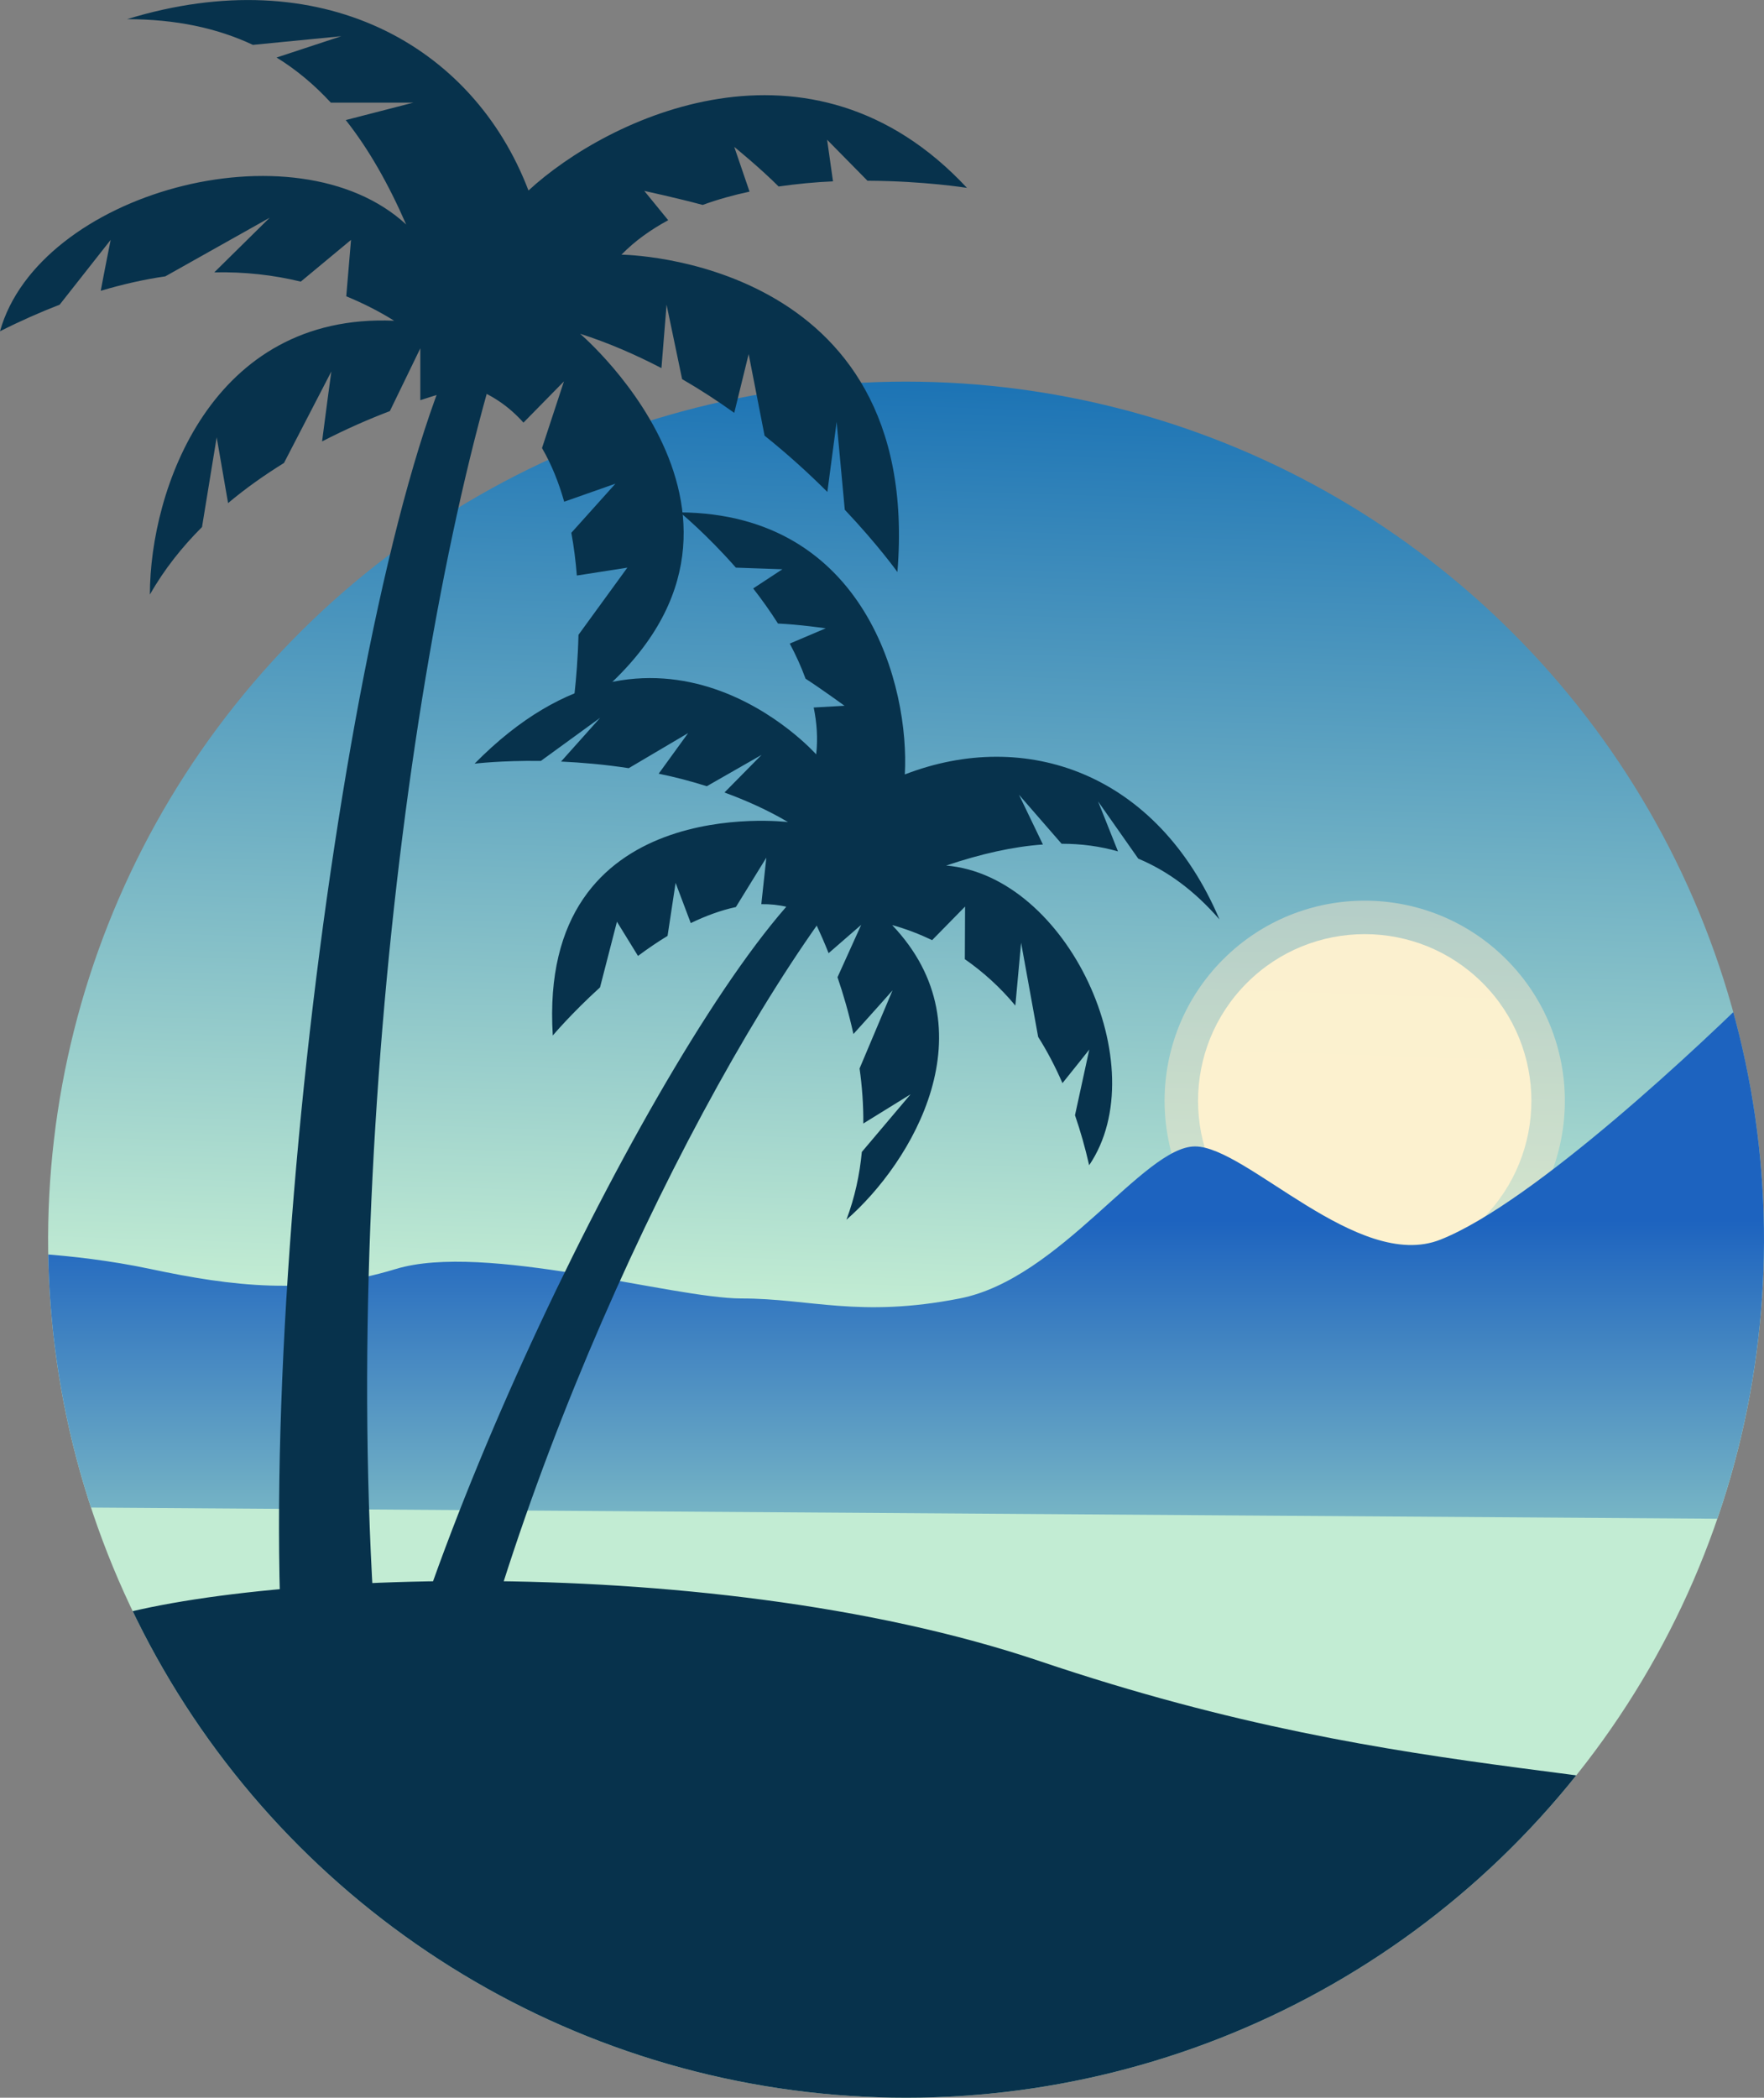 <?xml version="1.0" encoding="UTF-8"?>
<svg id="Layer_2" data-name="Layer 2" xmlns="http://www.w3.org/2000/svg" xmlns:xlink="http://www.w3.org/1999/xlink" viewBox="0 0 140.76 167.37">
  <rect x="0" y="0" width="140.76" height="167.37" fill="#808080" stroke="none"/>
  <defs>
    <style>
      .cls-1 {
        fill: url(#_Безымянный_градиент_5);
      }

      .cls-2 {
        fill: none;
      }

      .cls-3 {
        fill: #ffecca;
        opacity: .45;
      }

      .cls-4 {
        fill: #fff2cf;
        opacity: .94;
      }

      .cls-5 {
        fill: #07324c;
      }

      .cls-6 {
        clip-path: url(#clippath);
      }

      .cls-7 {
        fill: url(#_Безымянный_градиент_86);
      }
    </style>
    <linearGradient id="_Безымянный_градиент_86" data-name="Безымянный градиент 86" x1="72.14" y1="104.13" x2="74.45" y2="30.93" gradientTransform="translate(159.38 12.72) rotate(81.46)" gradientUnits="userSpaceOnUse">
      <stop offset="0" stop-color="#c2ecd3"/>
      <stop offset="1" stop-color="#1d74b5"/>
    </linearGradient>
    <clipPath id="clippath">
      <circle class="cls-2" cx="72.3" cy="98.91" r="68.46" transform="translate(-36.25 155.72) rotate(-81.46)"/>
    </clipPath>
    <linearGradient id="_Безымянный_градиент_5" data-name="Безымянный градиент 5" x1="71.14" y1="121.07" x2="71.14" y2="97.4" gradientUnits="userSpaceOnUse">
      <stop offset="0" stop-color="#77b5c5"/>
      <stop offset="1" stop-color="#1d63bf"/>
    </linearGradient>
  </defs>
  <g id="OBJECTS">
    <g>
      <circle class="cls-7" cx="72.3" cy="98.91" r="68.46" transform="translate(-36.25 155.72) rotate(-81.46)"/>
      <g class="cls-6">
        <g>
          <circle class="cls-3" cx="108.9" cy="87.83" r="15.97" transform="translate(-30.21 102.73) rotate(-45)"/>
          <circle class="cls-4" cx="108.9" cy="87.83" r="13.3" transform="translate(-30.21 102.73) rotate(-45)"/>
        </g>
        <path class="cls-1" d="M140.76,78.36c-4.79,4.79-18.39,17.61-25.83,20.55-6.56,2.59-15.46-7.44-19.57-7.44s-10.76,10.57-18.78,12.13c-8.02,1.57-11.93,0-17.41,0s-20.54-4.5-27.59-2.35-13.11,1.37-19.57,0c-6.46-1.37-12.52-1.37-12.52-1.37v20.35l142.63.98s2.15-32.67-1.37-42.85Z"/>
        <path class="cls-5" d="M6.08,129.95c10.17-4.43,49.73-6.59,76.96,2.61,30.68,10.36,48.59,7.57,67.11,14.09,18.52,6.52-94.24,43.57-121.89,28.7C.61,160.47,6.08,129.95,6.08,129.95Z"/>
      </g>
      <g>
        <g>
          <path class="cls-5" d="M49.58,20.33c1.08-1.11,2.35-2.01,3.74-2.76l-1.91-2.34s2.66.58,4.66,1.12c1.21-.44,2.47-.79,3.74-1.06l-1.22-3.57s2.1,1.71,3.54,3.16c1.47-.21,2.94-.35,4.34-.41l-.47-3.32,3.22,3.27c4.55.02,7.94.57,7.94.57-12.48-13.4-28.67-5.62-34.99.21C37.72,3.53,25.53-3.2,10.14,1.53c3.89,0,7.19.71,10.04,2.05l7.05-.69-5.16,1.7c1.59.98,3.02,2.18,4.33,3.6h6.58l-5.39,1.39c1.83,2.31,3.41,5.1,4.82,8.33C23.57,9.75,3.08,15.4,0,26.43c1.62-.82,3.21-1.52,4.76-2.12l4.07-5.17s-.52,2.59-.79,4.06c1.76-.52,3.48-.91,5.15-1.15l8.33-4.68-4.42,4.36c2.43-.05,4.73.21,6.9.74l4.01-3.33-.38,4.5c1.33.55,2.61,1.19,3.82,1.95-14.59-.63-19.49,13.5-19.49,21.85,1.14-2.01,2.57-3.8,4.16-5.39l1.17-7.16.91,5.25c1.43-1.2,2.94-2.26,4.46-3.2l3.78-7.3s-.46,3.36-.74,5.58c1.91-.99,3.76-1.79,5.41-2.42l2.43-5.01v4.14c2.33-.77,3.85-1.11,3.85-1.11,1.79.6,3.23,1.61,4.38,2.9l3.23-3.29-1.75,5.32c.76,1.3,1.34,2.76,1.77,4.28l4.09-1.44-3.52,3.92c.21,1.14.35,2.28.44,3.41l4.03-.63s-2.41,3.32-3.9,5.36c-.09,3.72-.55,6.45-.55,6.45,19.72-14.29.68-30.47.68-30.47,2.29.73,4.45,1.68,6.49,2.74l.41-5.06,1.24,5.94c1.47.85,2.85,1.75,4.16,2.69l1.15-4.69,1.27,6.51c1.91,1.53,3.58,3.06,5.01,4.49h0s.74-5.59.74-5.59c0,0,.35,3.81.65,7.01,2.7,2.86,4.2,4.97,4.2,4.97,2.05-25.11-22-25.32-22-25.32Z"/>
          <path class="cls-5" d="M36.02,28.55c-9.4,21.51-17.33,88.76-12.08,116.28h7.52c-5.47-39.09.23-89.89,8.21-116.28h-3.65Z"/>
        </g>
        <g>
          <path class="cls-5" d="M65.13,60.17c.14-1.25.05-2.5-.2-3.72l2.46-.14s-1.74-1.27-3.11-2.16c-.35-.96-.78-1.9-1.26-2.8l2.87-1.22s-2.16-.31-3.81-.38c-.63-.99-1.3-1.93-1.98-2.8l2.33-1.53-3.71-.13c-2.36-2.69-4.46-4.41-4.46-4.41,14.86.11,18.33,13.97,17.94,20.91,9.62-3.72,20.13-.15,25.11,11.57-2.01-2.31-4.16-3.88-6.48-4.85l-3.21-4.57,1.59,3.99c-1.43-.41-2.93-.61-4.5-.61l-3.4-3.91,1.91,3.97c-2.4.17-4.96.75-7.72,1.68,9.7.81,16.74,16.06,11.41,23.91-.32-1.41-.7-2.74-1.13-3.99l1.14-5.24s-1.36,1.72-2.14,2.68c-.58-1.33-1.23-2.57-1.94-3.69l-1.36-7.51-.46,5.01c-1.22-1.47-2.58-2.69-4.03-3.7l.02-4.2-2.63,2.68c-1.03-.49-2.09-.9-3.19-1.2,7.93,8.33,1.59,18.95-3.65,23.51.67-1.78,1.06-3.6,1.23-5.41l3.89-4.6-3.77,2.33c.01-1.5-.1-2.98-.3-4.39l2.63-6.23s-1.87,2.11-3.12,3.48c-.37-1.68-.82-3.21-1.27-4.53l1.89-4.18s-1.53,1.33-2.6,2.26c-.72-1.81-1.29-2.89-1.29-2.89-1.3-.74-2.68-1.04-4.08-1.02l.4-3.71-2.43,3.94c-1.21.26-2.42.71-3.6,1.28l-1.21-3.21-.64,4.23c-.82.5-1.61,1.04-2.36,1.6l-1.68-2.73s-.84,3.25-1.35,5.24c-2.29,2.08-3.77,3.84-3.77,3.84-1.22-19.51,18.77-17.03,18.77-17.03-1.64-.97-3.35-1.73-5.07-2.36l2.96-3-4.37,2.5c-1.29-.41-2.57-.74-3.84-1l2.35-3.24-4.74,2.8c-1.94-.3-3.77-.45-5.4-.53h0s3.12-3.49,3.12-3.49c0,0-2.58,1.87-4.73,3.44-3.19-.04-5.29.22-5.29.22,14.7-14.92,27.26-.74,27.26-.74Z"/>
          <path class="cls-5" d="M63.79,71.2c-11.59,12.07-32.17,54.97-34.42,74.57l5.48,1.81c4.63-27.36,19.98-59.84,31.6-75.5l-2.65-.88Z"/>
        </g>
      </g>
    </g>
  </g>
</svg>